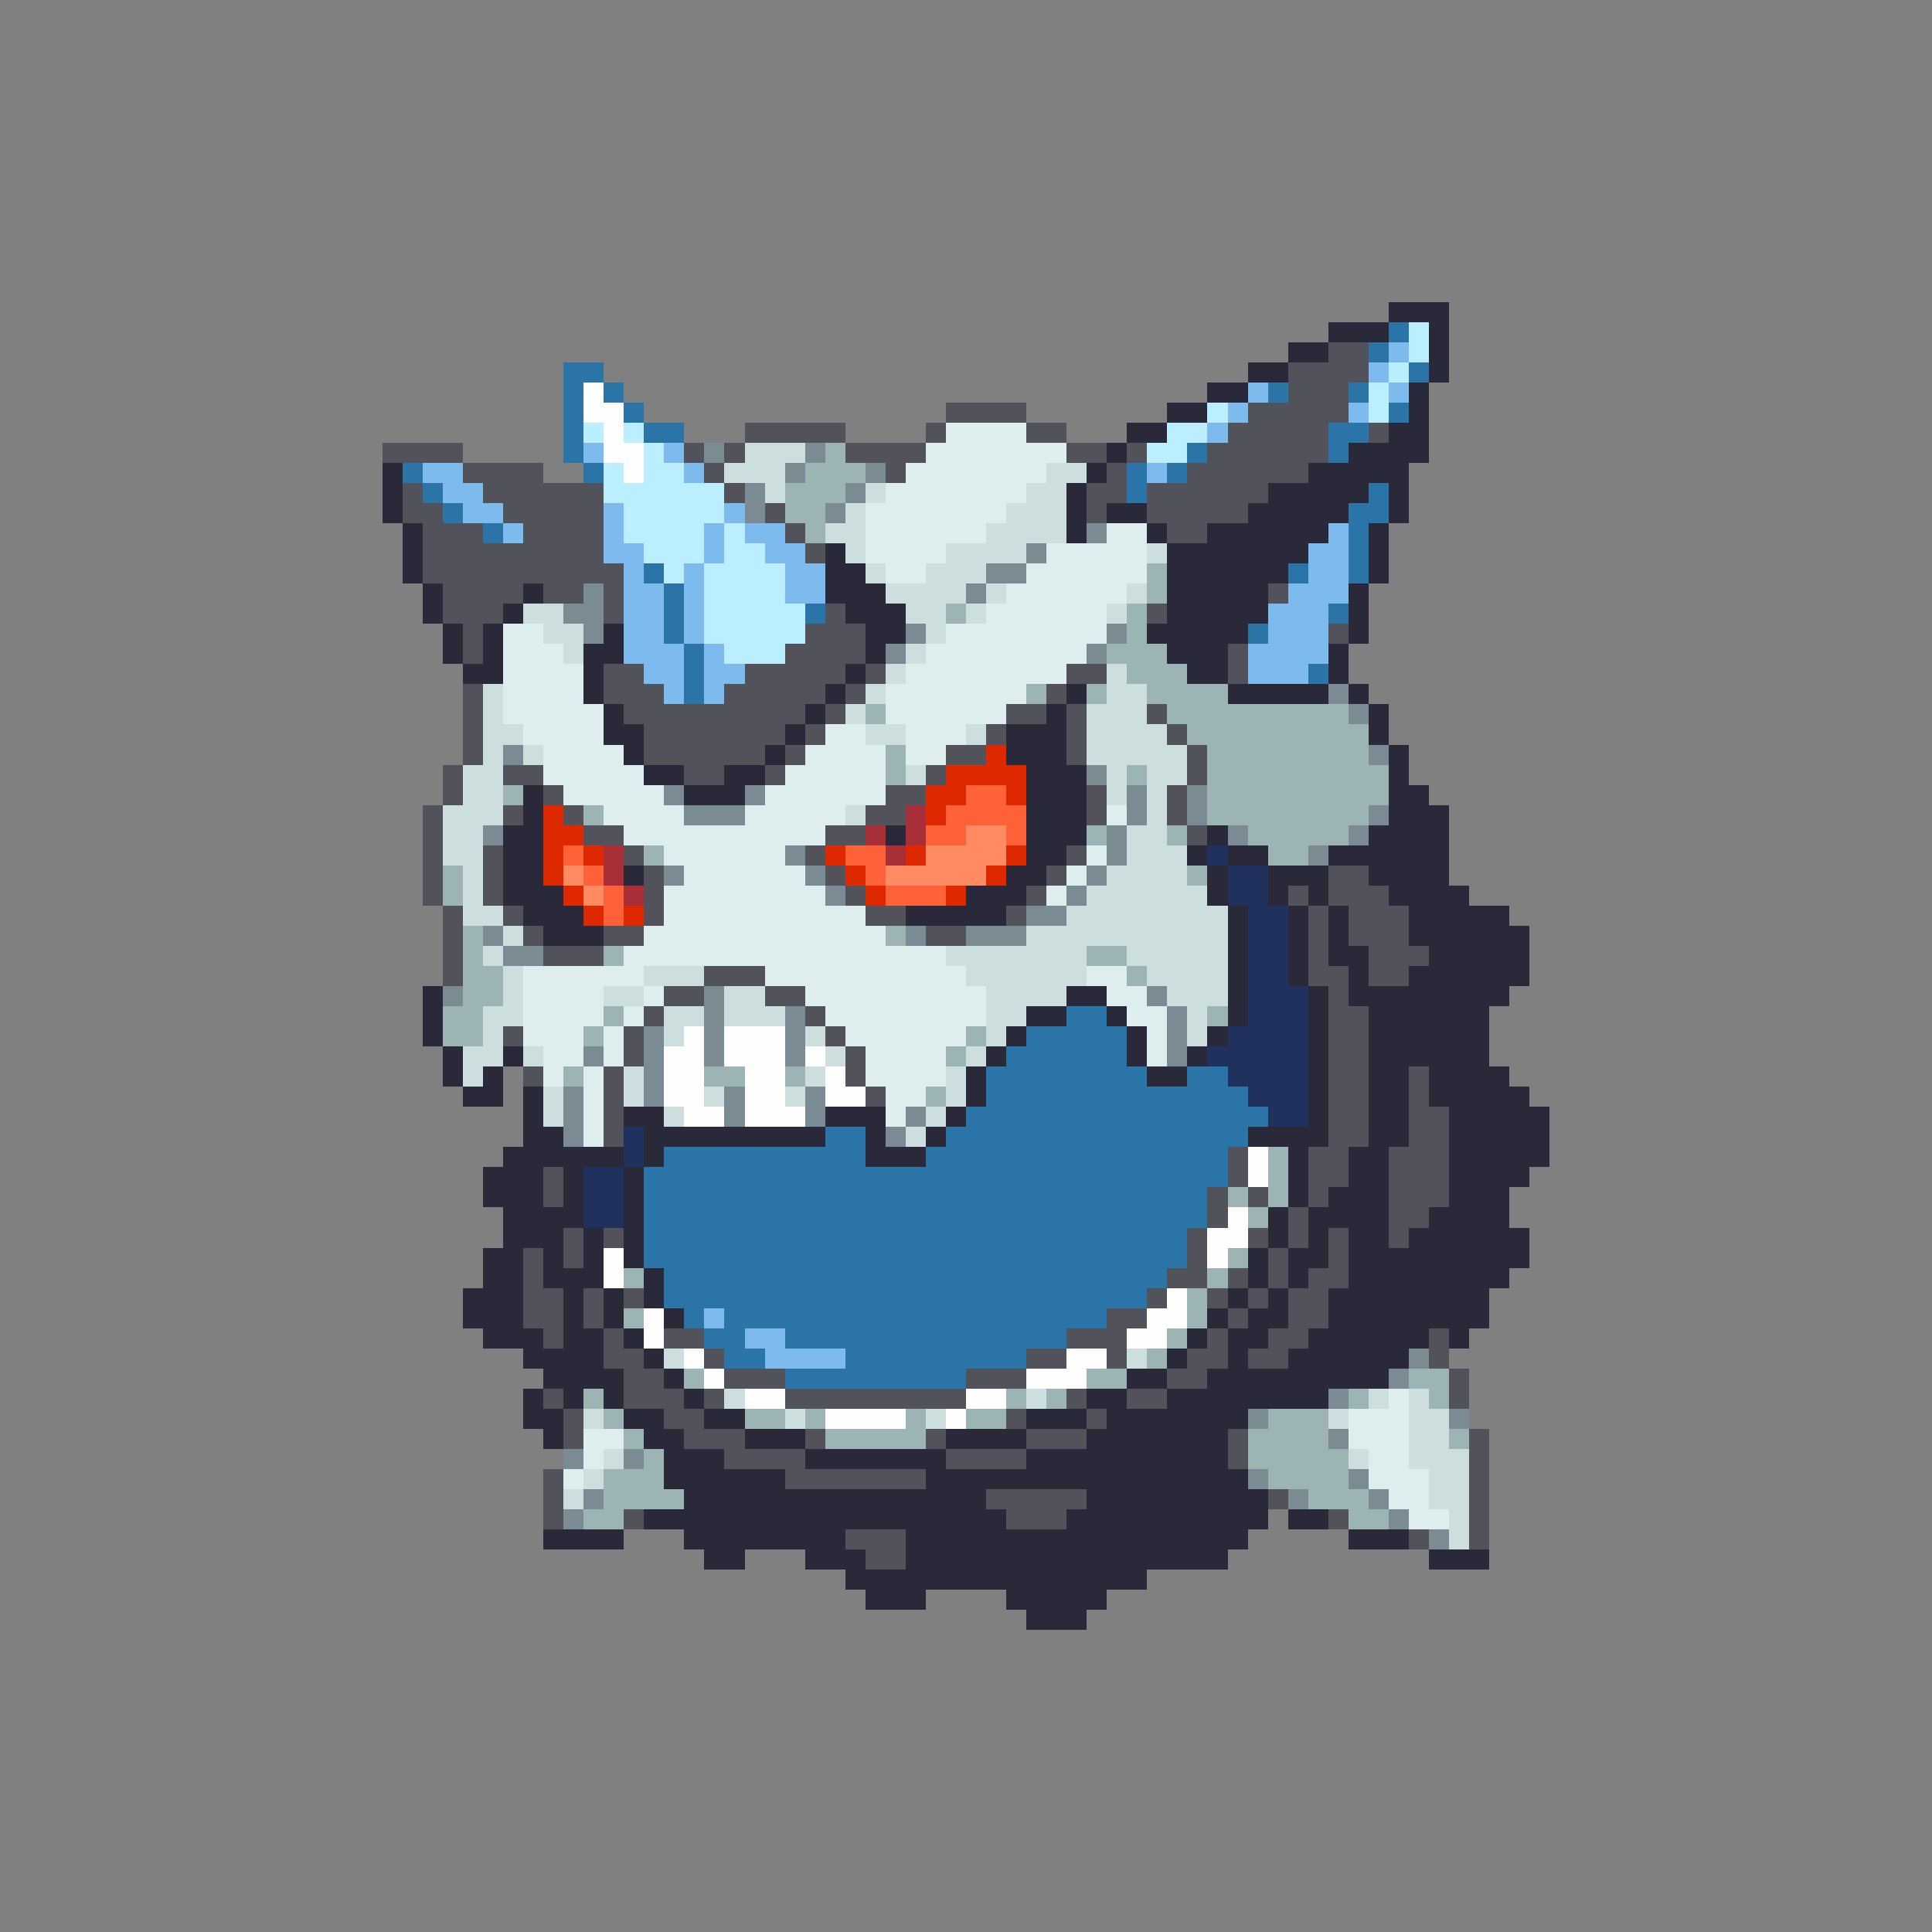 <svg xmlns="http://www.w3.org/2000/svg" viewBox="0 -0.5 96 96" shape-rendering="crispEdges">
<rect x="0" y="-0.5" width="96" height="96" fill="#808080" stroke="none"/>
<path stroke="#292939" d="M69 15h3M66 16h3M71 16h1M64 17h2M71 17h1M62 18h2M71 18h1M60 19h2M70 19h1M58 20h2M70 20h1M56 21h2M69 21h2M55 22h1M67 22h4M19 23h1M54 23h1M65 23h5M19 24h1M53 24h1M63 24h5M69 24h1M19 25h1M53 25h1M55 25h2M62 25h5M69 25h1M20 26h1M53 26h1M57 26h1M60 26h6M68 26h1M20 27h1M41 27h1M58 27h7M68 27h1M20 28h1M41 28h2M58 28h6M68 28h1M21 29h1M26 29h1M41 29h3M58 29h5M67 29h1M21 30h1M25 30h1M42 30h3M58 30h5M67 30h1M22 31h1M24 31h1M30 31h1M43 31h2M57 31h5M67 31h1M22 32h1M24 32h1M29 32h2M43 32h1M58 32h3M66 32h1M23 33h2M29 33h1M42 33h1M59 33h2M66 33h1M29 34h1M41 34h1M53 34h1M61 34h5M67 34h1M30 35h1M40 35h1M52 35h1M68 35h1M30 36h2M39 36h1M50 36h3M68 36h1M31 37h1M38 37h1M50 37h3M69 37h1M32 38h2M36 38h2M51 38h3M69 38h1M26 39h1M34 39h3M51 39h3M69 39h2M26 40h1M51 40h3M69 40h3M25 41h2M44 41h1M51 41h3M60 41h1M68 41h4M25 42h2M51 42h2M59 42h1M61 42h2M66 42h6M25 43h2M31 43h1M50 43h2M60 43h1M63 43h3M68 43h4M25 44h3M48 44h3M60 44h1M63 44h1M65 44h1M69 44h4M26 45h3M45 45h5M61 45h1M64 45h1M66 45h1M70 45h5M27 46h3M61 46h1M64 46h1M66 46h1M70 46h6M61 47h1M64 47h1M66 47h2M71 47h5M61 48h1M64 48h1M67 48h1M70 48h6M21 49h1M53 49h2M61 49h1M65 49h1M67 49h8M21 50h1M51 50h2M55 50h1M61 50h1M65 50h1M68 50h6M21 51h1M50 51h1M56 51h1M60 51h1M65 51h1M68 51h6M22 52h1M25 52h1M49 52h1M56 52h1M59 52h1M65 52h1M68 52h6M22 53h1M24 53h1M48 53h1M57 53h2M65 53h1M68 53h2M71 53h4M23 54h2M26 54h1M48 54h1M65 54h1M68 54h2M71 54h5M26 55h1M31 55h2M41 55h3M47 55h1M65 55h1M68 55h2M72 55h5M26 56h2M32 56h9M43 56h1M46 56h1M62 56h4M68 56h2M72 56h5M25 57h6M32 57h1M43 57h3M64 57h1M67 57h2M72 57h5M24 58h3M28 58h1M31 58h1M64 58h1M67 58h2M72 58h4M24 59h3M28 59h1M31 59h1M64 59h1M66 59h3M72 59h3M25 60h4M31 60h1M63 60h1M65 60h4M71 60h4M25 61h3M29 61h1M31 61h1M63 61h1M65 61h1M67 61h2M70 61h6M24 62h2M27 62h1M29 62h1M31 62h1M62 62h1M64 62h2M67 62h9M24 63h2M27 63h3M32 63h1M62 63h1M64 63h1M67 63h8M23 64h3M28 64h1M30 64h1M32 64h1M61 64h1M63 64h1M66 64h8M23 65h3M28 65h1M30 65h1M33 65h1M60 65h1M62 65h2M66 65h8M24 66h3M28 66h2M31 66h1M59 66h1M61 66h2M65 66h6M72 66h1M26 67h4M32 67h1M58 67h1M61 67h1M64 67h6M27 68h4M33 68h1M56 68h2M60 68h9M26 69h1M28 69h1M30 69h1M34 69h1M54 69h2M58 69h8M26 70h2M31 70h2M35 70h2M51 70h3M55 70h7M27 71h1M32 71h2M37 71h3M47 71h4M54 71h7M33 72h3M40 72h7M51 72h10M33 73h6M46 73h16M34 74h15M54 74h9M32 75h18M53 75h10M64 75h2M27 76h4M34 76h8M45 76h17M67 76h3M35 77h2M40 77h3M45 77h16M71 77h3M42 78h15M43 79h3M50 79h5M51 80h3" />
<path stroke="#2b74a8" d="M69 16h1M68 17h1M28 18h2M70 18h1M28 19h1M30 19h1M63 19h1M67 19h1M28 20h1M31 20h1M69 20h1M28 21h1M32 21h2M66 21h2M28 22h1M59 22h1M66 22h1M20 23h1M29 23h1M56 23h1M58 23h1M21 24h1M56 24h1M68 24h1M22 25h1M67 25h2M24 26h1M67 26h1M67 27h1M32 28h1M64 28h1M67 28h1M33 29h1M33 30h1M40 30h1M66 30h1M33 31h1M62 31h1M34 32h1M34 33h1M65 33h1M34 34h1M53 50h2M51 51h5M50 52h6M49 53h8M59 53h2M49 54h13M48 55h15M41 56h2M47 56h15M33 57h10M46 57h15M32 58h29M32 59h28M32 60h28M32 61h27M32 62h27M33 63h25M33 64h24M34 65h1M36 65h19M35 66h2M39 66h14M36 67h2M42 67h9M39 68h9" />
<path stroke="#bbeeff" d="M70 16h1M70 17h1M69 18h1M68 19h1M60 20h1M68 20h1M29 21h1M31 21h1M58 21h2M32 22h1M57 22h2M30 23h1M32 23h2M30 24h6M31 25h5M31 26h4M36 26h1M32 27h3M36 27h2M33 28h1M35 28h4M35 29h4M35 30h5M35 31h5M36 32h3" />
<path stroke="#52525a" d="M66 17h2M64 18h4M64 19h3M47 20h4M62 20h5M37 21h5M46 21h1M51 21h2M61 21h5M68 21h1M19 22h4M34 22h1M36 22h1M42 22h4M53 22h2M56 22h1M60 22h6M23 23h4M35 23h1M44 23h1M55 23h1M59 23h6M20 24h1M24 24h6M36 24h1M54 24h2M57 24h6M20 25h2M25 25h5M38 25h1M54 25h1M57 25h5M21 26h3M26 26h4M39 26h1M58 26h2M21 27h9M40 27h1M21 28h10M22 29h4M27 29h2M30 29h1M63 29h1M22 30h3M30 30h1M41 30h1M57 30h1M23 31h1M40 31h3M66 31h1M23 32h1M39 32h4M61 32h1M30 33h2M37 33h5M43 33h1M53 33h2M61 33h1M23 34h1M30 34h3M36 34h5M42 34h1M52 34h1M23 35h1M31 35h9M41 35h1M50 35h2M53 35h1M57 35h1M23 36h1M32 36h7M40 36h1M49 36h1M53 36h1M58 36h1M23 37h1M32 37h6M39 37h1M47 37h2M53 37h1M59 37h1M22 38h1M25 38h2M34 38h2M38 38h1M46 38h1M59 38h1M22 39h1M27 39h1M44 39h2M54 39h1M58 39h1M21 40h1M25 40h1M28 40h1M43 40h2M54 40h1M58 40h1M21 41h1M29 41h2M41 41h2M59 41h1M21 42h1M24 42h1M31 42h1M40 42h1M53 42h1M21 43h1M24 43h1M32 43h1M41 43h1M52 43h1M66 43h2M21 44h1M24 44h1M32 44h1M42 44h1M51 44h1M64 44h1M66 44h3M22 45h1M25 45h1M32 45h1M43 45h2M50 45h1M65 45h1M67 45h3M22 46h1M26 46h1M30 46h2M46 46h2M65 46h1M67 46h3M22 47h1M27 47h3M65 47h1M68 47h3M22 48h1M35 48h3M65 48h2M68 48h2M33 49h2M38 49h2M66 49h1M32 50h1M40 50h1M66 50h2M25 51h1M31 51h1M41 51h1M66 51h2M31 52h1M42 52h1M66 52h2M26 53h1M30 53h1M42 53h1M66 53h2M70 53h1M30 54h1M43 54h1M66 54h2M70 54h1M30 55h1M66 55h2M70 55h2M30 56h1M66 56h2M70 56h2M61 57h1M65 57h2M69 57h3M27 58h1M61 58h1M65 58h2M69 58h3M27 59h1M60 59h1M62 59h1M65 59h1M69 59h3M60 60h1M64 60h1M69 60h2M28 61h1M30 61h1M59 61h1M62 61h1M64 61h1M66 61h1M69 61h1M26 62h1M28 62h1M59 62h1M63 62h1M66 62h1M26 63h1M58 63h2M61 63h1M63 63h1M65 63h2M26 64h2M29 64h1M31 64h1M57 64h1M60 64h1M62 64h1M64 64h2M26 65h2M29 65h1M55 65h2M61 65h1M64 65h2M27 66h1M30 66h1M33 66h2M53 66h3M60 66h1M63 66h2M71 66h1M30 67h2M35 67h1M51 67h2M55 67h1M59 67h2M62 67h2M71 67h1M31 68h2M36 68h3M48 68h3M58 68h2M72 68h1M27 69h1M31 69h3M35 69h1M39 69h9M53 69h1M56 69h2M72 69h1M28 70h1M33 70h2M50 70h1M54 70h1M28 71h1M34 71h3M40 71h1M46 71h1M51 71h3M61 71h1M73 71h1M36 72h4M47 72h4M61 72h1M73 72h1M27 73h1M39 73h7M73 73h1M27 74h1M49 74h5M63 74h1M73 74h1M27 75h1M31 75h1M50 75h3M66 75h1M73 75h1M42 76h3M70 76h1M73 76h1M43 77h2" />
<path stroke="#7dbbee" d="M69 17h1M68 18h1M62 19h1M69 19h1M61 20h1M67 20h1M60 21h1M29 22h1M33 22h1M21 23h2M34 23h1M57 23h1M22 24h2M23 25h2M30 25h1M36 25h1M25 26h1M30 26h1M35 26h1M37 26h2M66 26h1M30 27h2M35 27h1M38 27h2M65 27h2M31 28h1M34 28h1M39 28h2M65 28h2M31 29h2M34 29h1M39 29h2M64 29h3M31 30h2M34 30h1M63 30h3M31 31h2M34 31h1M63 31h3M31 32h3M35 32h1M62 32h4M32 33h2M35 33h2M62 33h3M33 34h1M35 34h1M35 65h1M37 66h2M38 67h4" />
<path stroke="#fefefe" d="M29 19h1M29 20h2M30 21h1M30 22h2M31 23h1M34 51h1M36 51h3M33 52h2M36 52h3M40 52h1M33 53h2M37 53h2M41 53h1M33 54h2M37 54h2M41 54h2M34 55h2M37 55h3M62 57h1M62 58h1M61 60h1M60 61h2M30 62h1M60 62h1M30 63h1M58 64h1M32 65h1M57 65h2M32 66h1M56 66h2M34 67h1M53 67h2M35 68h1M51 68h3M37 69h2M48 69h2M41 70h4M47 70h1" />
<path stroke="#deeeee" d="M47 21h4M46 22h7M45 23h7M44 24h7M43 25h7M43 26h6M55 26h2M43 27h4M52 27h5M44 28h2M51 28h6M50 29h6M49 30h6M25 31h2M47 31h8M25 32h3M46 32h8M25 33h4M45 33h8M25 34h4M44 34h7M25 35h5M44 35h6M26 36h4M41 36h2M45 36h3M27 37h4M40 37h4M45 37h2M27 38h5M39 38h5M28 39h5M38 39h6M30 40h4M37 40h5M55 40h1M31 41h10M33 42h6M54 42h1M34 43h6M53 43h1M33 44h8M52 44h1M33 45h10M32 46h12M31 47h16M26 48h6M38 48h10M54 48h2M26 49h4M32 49h1M40 49h9M55 49h2M26 50h4M31 50h1M41 50h8M56 50h2M26 51h3M30 51h1M42 51h6M57 51h1M27 52h2M30 52h1M43 52h4M57 52h1M27 53h1M29 53h1M43 53h4M29 54h1M44 54h2M29 55h1M44 55h1M29 56h1M69 69h1M67 70h3M29 71h2M67 71h3M29 72h1M68 72h2M28 73h1M68 73h3M69 74h2M70 75h2" />
<path stroke="#7b8b94" d="M35 22h1M40 22h1M39 23h1M43 23h1M37 24h1M42 24h1M37 25h1M41 25h1M54 26h1M51 27h1M49 28h2M29 29h1M48 29h1M28 30h2M29 31h1M45 31h1M55 31h1M44 32h1M54 32h1M66 34h1M67 35h1M25 37h1M68 37h1M54 38h1M33 39h1M37 39h1M56 39h1M59 39h1M34 40h3M56 40h1M59 40h1M68 40h1M24 41h1M55 41h1M61 41h1M67 41h1M39 42h1M55 42h1M65 42h1M33 43h1M40 43h1M54 43h1M41 44h1M53 44h1M51 45h2M24 46h1M45 46h1M48 46h3M25 47h2M22 49h1M35 49h1M57 49h1M35 50h1M39 50h1M58 50h1M32 51h1M35 51h1M39 51h1M58 51h1M29 52h1M32 52h1M35 52h1M39 52h1M58 52h1M32 53h1M28 54h1M32 54h1M36 54h1M40 54h1M28 55h1M36 55h1M40 55h1M45 55h1M28 56h1M44 56h1M70 67h1M69 68h1M66 69h1M62 70h1M72 70h1M66 71h1M28 72h1M31 72h1M62 73h1M67 73h1M29 74h1M64 74h1M68 74h1M28 75h1M69 75h1M71 76h1" />
<path stroke="#cddede" d="M37 22h3M36 23h3M52 23h2M38 24h1M43 24h1M51 24h2M42 25h1M50 25h3M41 26h2M49 26h4M42 27h1M47 27h4M57 27h1M43 28h1M46 28h3M44 29h4M49 29h1M56 29h1M26 30h2M45 30h2M48 30h1M55 30h1M27 31h2M46 31h1M28 32h1M45 32h1M44 33h1M55 33h1M24 34h1M43 34h1M55 34h2M24 35h1M42 35h1M54 35h3M24 36h2M43 36h2M48 36h1M54 36h4M24 37h1M26 37h1M54 37h5M23 38h2M45 38h1M55 38h1M57 38h2M23 39h2M55 39h1M57 39h1M22 40h3M42 40h1M57 40h1M22 41h2M56 41h2M22 42h2M56 42h3M23 43h1M55 43h4M23 44h1M54 44h6M23 45h2M53 45h8M25 46h1M51 46h10M24 47h1M47 47h7M56 47h5M25 48h1M32 48h3M48 48h6M57 48h4M25 49h1M30 49h2M36 49h2M49 49h4M58 49h3M24 50h2M33 50h2M36 50h3M49 50h2M59 50h1M24 51h1M33 51h1M40 51h1M49 51h1M59 51h1M23 52h2M26 52h1M41 52h1M48 52h1M23 53h1M31 53h1M40 53h1M47 53h1M27 54h1M31 54h1M35 54h1M39 54h1M47 54h1M27 55h1M33 55h1M46 55h1M45 56h1M33 67h1M56 67h1M36 69h1M51 69h1M68 69h1M70 69h1M29 70h1M39 70h1M46 70h1M66 70h1M70 70h2M70 71h2M30 72h1M67 72h1M70 72h3M29 73h1M71 73h2M28 74h1M71 74h2M72 75h1M72 76h1" />
<path stroke="#9cb4b4" d="M41 22h1M40 23h3M39 24h3M39 25h2M40 26h1M57 28h1M57 29h1M47 30h1M56 30h1M56 31h1M55 32h3M56 33h3M51 34h1M54 34h1M57 34h4M43 35h1M58 35h9M59 36h9M44 37h1M60 37h8M44 38h1M56 38h1M60 38h9M25 39h1M60 39h9M29 40h1M60 40h8M54 41h1M58 41h1M62 41h5M32 42h1M63 42h2M22 43h1M59 43h1M22 44h1M23 46h1M44 46h1M23 47h1M30 47h1M54 47h2M23 48h2M56 48h1M23 49h2M22 50h2M30 50h1M60 50h1M22 51h2M29 51h1M48 51h1M47 52h1M28 53h1M35 53h2M39 53h1M46 54h1M63 57h1M63 58h1M61 59h1M63 59h1M62 60h1M61 62h1M31 63h1M60 63h1M59 64h1M31 65h1M59 65h1M58 66h1M57 67h1M34 68h1M54 68h2M70 68h2M29 69h1M50 69h1M52 69h1M67 69h1M71 69h1M30 70h1M37 70h2M40 70h1M45 70h1M48 70h2M63 70h3M31 71h1M41 71h5M62 71h4M72 71h1M32 72h1M62 72h5M30 73h3M63 73h4M30 74h4M65 74h3M29 75h2M67 75h2" />
<path stroke="#de2900" d="M49 37h1M47 38h4M46 39h2M50 39h1M27 40h1M46 40h1M27 41h2M27 42h1M29 42h1M41 42h1M45 42h1M50 42h1M27 43h1M42 43h1M49 43h1M28 44h1M43 44h1M47 44h1M29 45h1M31 45h1" />
<path stroke="#ff6239" d="M48 39h2M47 40h4M46 41h2M50 41h1M28 42h1M42 42h2M29 43h1M43 43h1M30 44h1M44 44h3M30 45h1" />
<path stroke="#a82f37" d="M45 40h1M43 41h1M45 41h1M30 42h1M44 42h1M30 43h1M31 44h1" />
<path stroke="#ff8b62" d="M48 41h2M46 42h4M28 43h1M44 43h5M29 44h1" />
<path stroke="#20315e" d="M60 42h1M61 43h2M61 44h2M62 45h2M62 46h2M62 47h2M62 48h2M62 49h3M62 50h3M61 51h4M60 52h5M61 53h4M62 54h3M63 55h2M31 56h1M31 57h1M29 58h2M29 59h2M29 60h2" />
</svg>